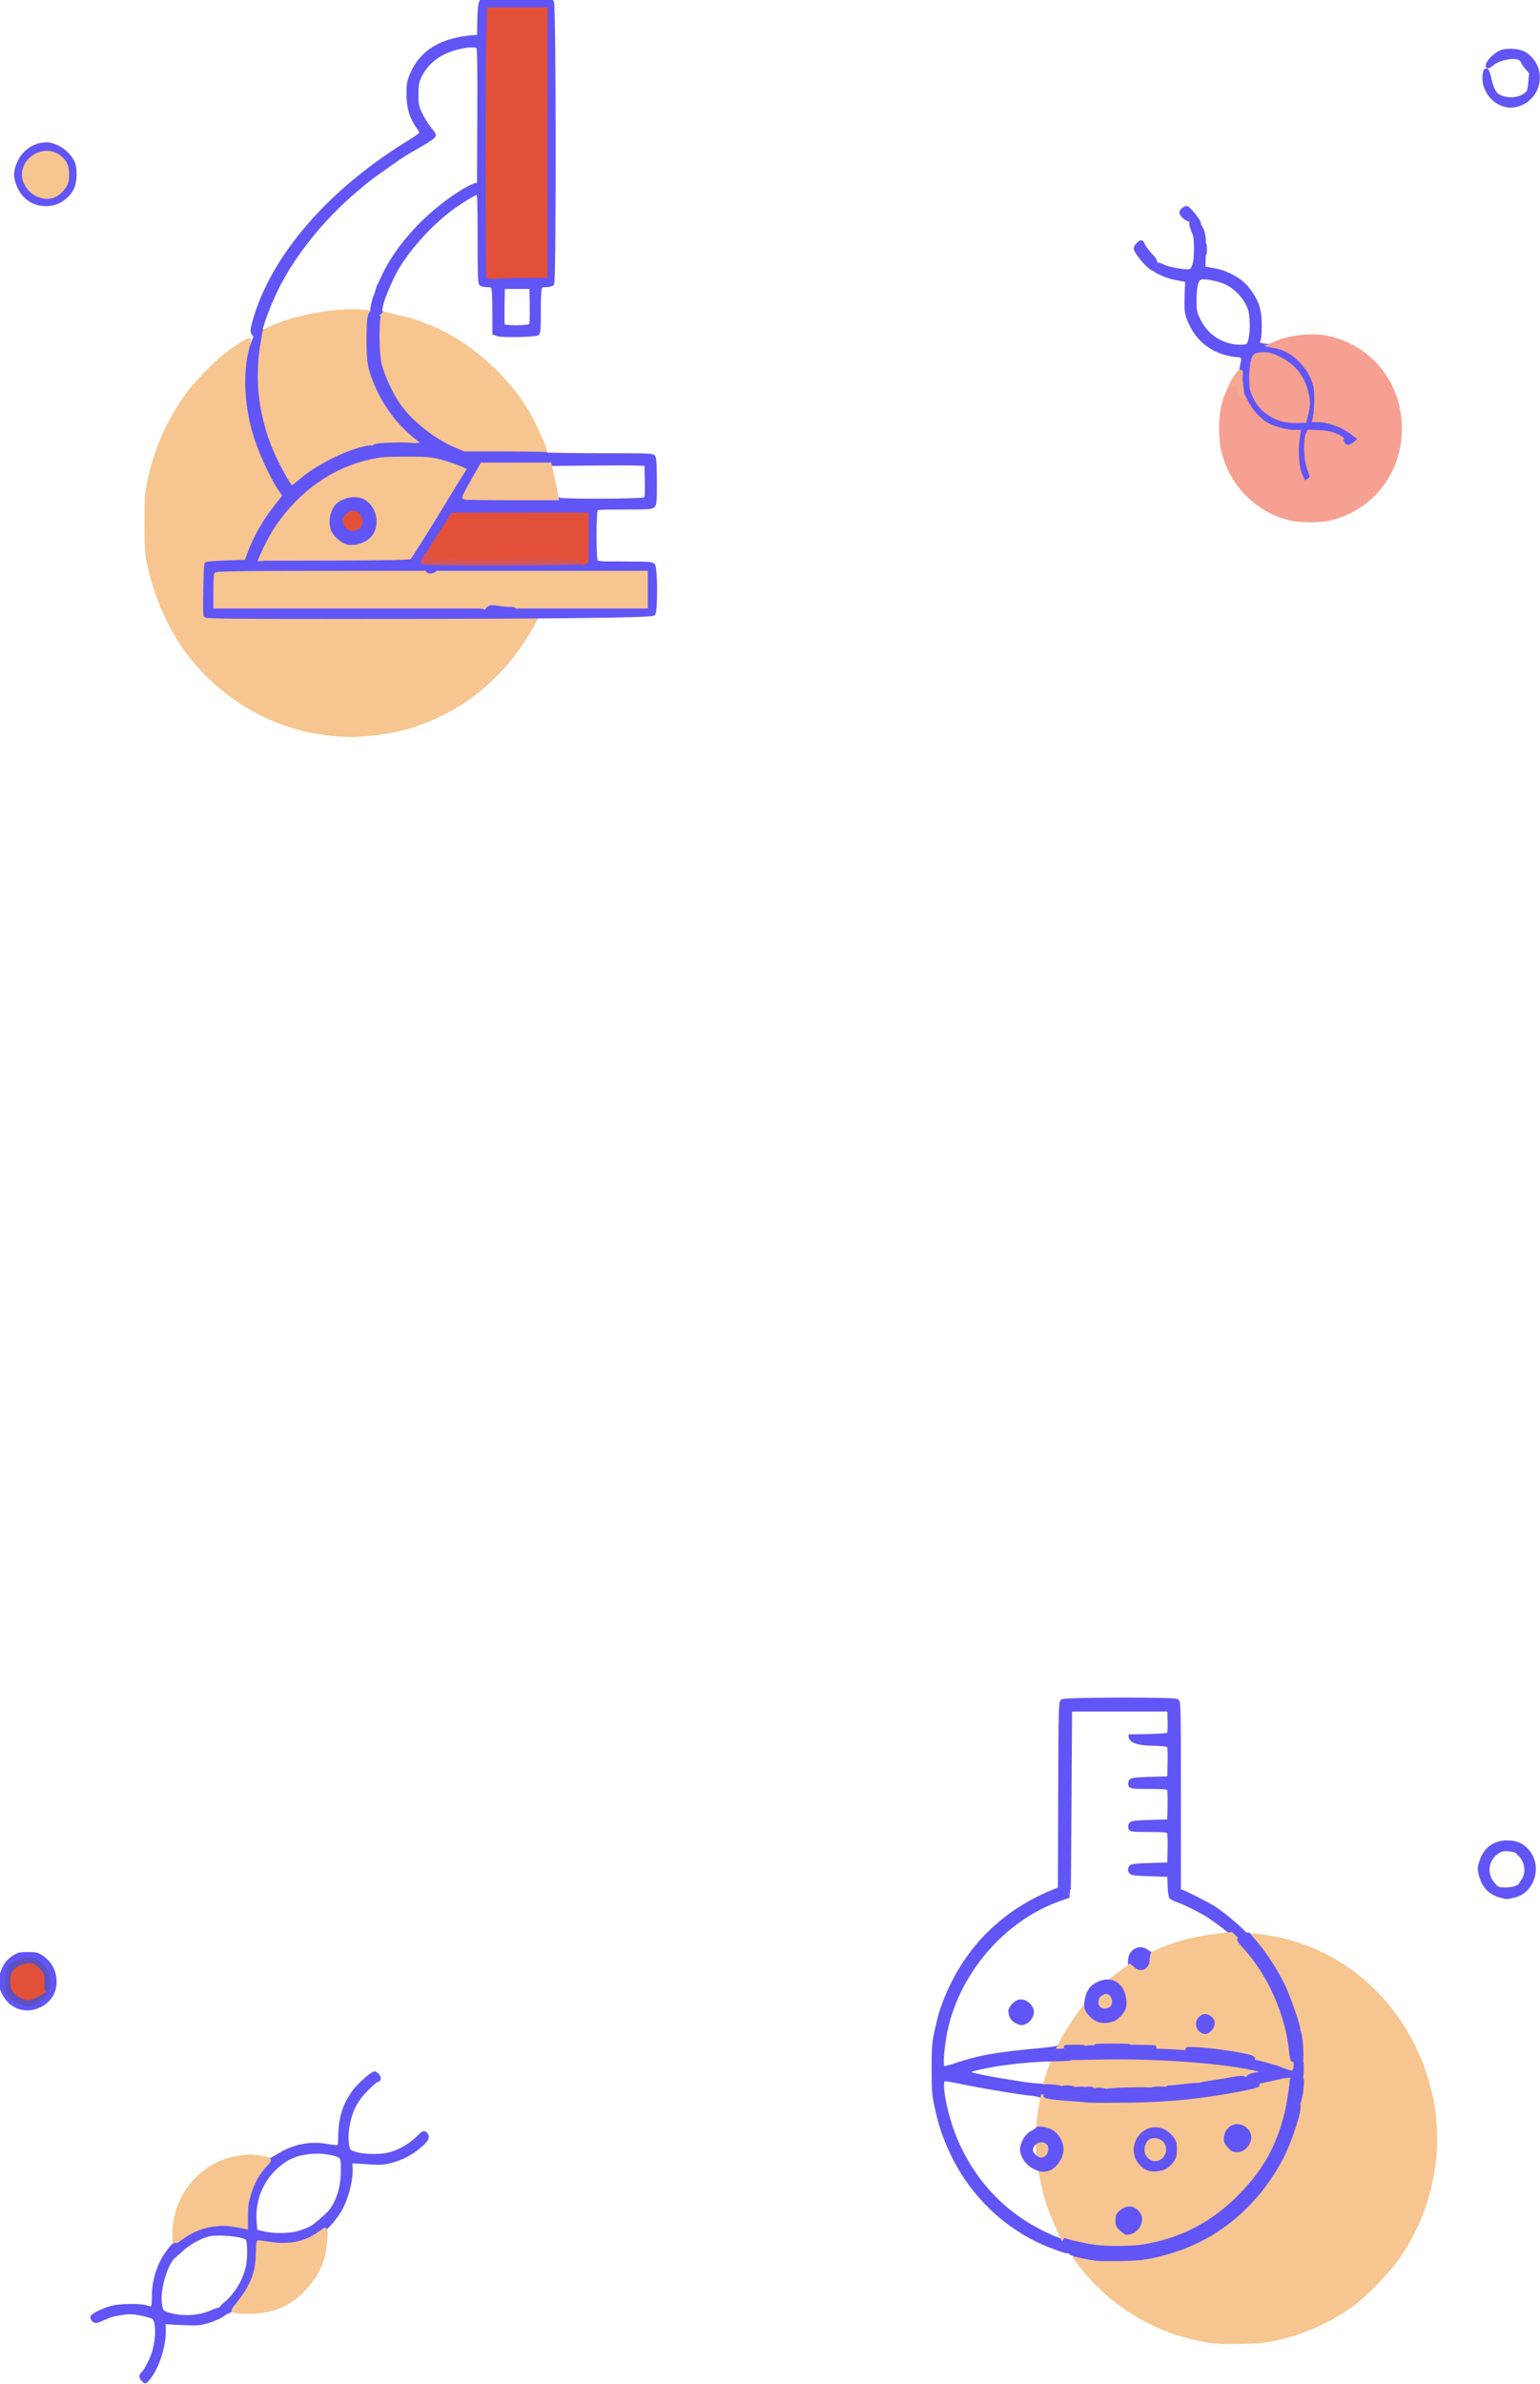 <svg width="391" height="605" viewBox="0 0 391 605" fill="none" xmlns="http://www.w3.org/2000/svg">
<g clip-path="url(#clip0_179_7437)">
<path d="M57.707 586.376C58.177 585.846 58.157 585.831 57.151 585.997C55.761 586.228 55.819 585.814 57.351 584.531C60.076 582.25 62.203 578.645 62.956 575.034C63.414 572.838 63.332 568.543 62.823 568.023C61.791 566.969 54.808 566.37 52.49 567.138C50.115 567.924 47.528 569.431 46.056 570.888C45.22 571.714 44.537 572.225 44.537 572.022C44.537 571.82 44.675 571.567 44.844 571.46C45.18 571.248 45.791 569.787 44.595 569.036C45.084 568.434 47.914 566.546 49.309 565.892C52.883 564.214 56.499 563.955 61.672 565.005L62.467 565.167V562.192C62.467 557.246 64.226 552.705 67.481 549.241C68.13 548.551 68.777 547.986 68.918 547.986C69.06 547.986 69.915 547.52 70.819 546.95C74.344 544.728 78.454 543.837 82.422 544.437C86.701 545.083 86.29 545.345 86.364 541.93C86.466 537.289 87.576 533.889 90.067 530.582C91.222 529.048 94.543 526.125 95.131 526.125C95.25 526.125 95.575 526.383 95.854 526.697C96.373 527.284 96.257 527.898 95.627 527.898C95.433 527.898 94.285 528.889 93.076 530.101C90.212 532.97 88.893 535.611 88.186 539.892C87.816 542.138 88.009 544.961 88.585 545.708C89.648 547.087 96.024 547.562 99.457 546.517C101.837 545.793 104.412 544.238 106.209 542.44C107.47 541.18 107.622 541.105 108.047 541.538C108.762 542.269 108.315 543.106 106.333 544.744C104.187 546.519 101.786 547.734 99.051 548.43C97.433 548.841 96.419 548.904 93.99 548.74C92.32 548.627 90.498 548.511 89.942 548.482L88.929 548.429L89.03 549.997C89.238 553.253 87.825 558.462 85.961 561.311C81.608 567.965 76.104 570.547 68.711 569.403C67.134 569.16 65.767 568.96 65.674 568.96C65.58 568.96 65.479 570.323 65.448 571.988C65.409 574.028 65.207 575.616 64.825 576.856C63.677 580.59 60.52 585.26 58.429 586.316C57.319 586.877 57.259 586.882 57.707 586.376ZM75.957 566.564C77.048 566.221 78.33 565.736 78.808 565.485C80.17 564.77 83.509 561.857 84.29 560.702C86.127 557.984 87.05 554.633 87.05 550.676C87.05 548.233 86.966 547.705 86.513 547.286C85.628 546.468 82.018 545.836 79.386 546.038C75.209 546.359 72.669 547.452 69.802 550.163C66.11 553.655 64.253 558.592 64.665 563.821L64.854 566.214L66.625 566.657C69.402 567.351 73.586 567.31 75.957 566.564Z" fill="#6155F5" stroke="#6155F5"/>
<path d="M59.792 586.481C59.514 586.407 59.286 586.29 59.286 586.221C59.286 586.153 59.946 585.265 60.752 584.249C64.048 580.094 65.36 576.667 65.448 571.988C65.479 570.323 65.58 568.96 65.673 568.96C65.767 568.96 67.134 569.16 68.71 569.403C73.324 570.117 77.39 569.307 80.736 567.006C81.554 566.444 82.353 565.902 82.511 565.802C82.935 565.534 82.557 570.199 81.968 572.505C80.687 577.525 76.801 582.285 71.926 584.808C69.602 586.011 66.427 586.679 63.19 586.646C61.6 586.63 60.07 586.556 59.792 586.481Z" fill="#F7C58F" stroke="#F7C58F"/>
<path d="M44.247 567.059C44.247 559.497 48.406 552.667 55.093 549.249C58.115 547.704 62.534 546.915 65.469 547.397C68.855 547.951 68.768 547.869 67.452 549.271C65.552 551.294 64.238 553.591 63.328 556.482C62.607 558.773 62.467 559.703 62.467 562.192V565.167L61.672 565.005C58.547 564.37 56.955 564.219 55.274 564.395C51.569 564.782 49.037 565.719 46.187 567.76C45.265 568.42 44.452 568.96 44.38 568.96C44.306 568.96 44.247 568.104 44.247 567.059Z" fill="#F7C58F" stroke="#F7C58F"/>
<path d="M36.364 603.897C35.744 603.197 35.73 602.82 36.305 602.332C37.017 601.729 38.653 598.495 39.147 596.717C40.208 592.891 40.104 588.795 38.926 588.006C38.568 587.767 37.122 587.352 35.712 587.085C33.532 586.672 32.805 586.653 30.86 586.957C28.552 587.318 28.148 587.441 25.677 588.536C24.556 589.031 24.234 589.071 23.869 588.761C23.625 588.554 23.425 588.229 23.425 588.039C23.425 587.582 26.026 586.279 28.196 585.65C30.276 585.046 35.53 584.952 37.124 585.49C38.879 586.082 39.041 585.867 39.046 582.927C39.054 577.999 40.757 573.389 43.784 570.099C44.079 569.424 45.587 569.424 45.362 570.585C45.063 571.072 44.74 571.704 44.644 571.988C44.547 572.272 44.356 572.505 44.218 572.505C44.079 572.505 43.641 573.008 43.242 573.622C41.365 576.519 40.144 581.855 40.654 584.928C40.894 586.369 41.026 586.583 41.934 587.012C43.634 587.815 47.171 588.205 49.539 587.851C51.679 587.531 52.609 587.259 54.369 586.44C54.926 586.18 55.991 585.963 56.735 585.957C58.034 585.947 58.068 585.968 57.602 586.494C56.8 587.399 54.928 588.368 52.673 589.045C50.821 589.601 50.063 589.664 46.888 589.533C44.879 589.451 42.845 589.341 42.367 589.289L41.499 589.195L41.591 590.642C41.848 594.714 40.053 600.566 37.644 603.514C36.883 604.445 36.856 604.452 36.364 603.897Z" fill="#6155F5" stroke="#6155F5"/>
<path d="M10.164 51.67C7.448 51.134 5.496 49.326 4.494 46.416C3.853 44.554 3.94 43.362 4.871 41.265C6.125 38.44 8.81 36.631 11.748 36.631C14.209 36.631 17.11 38.563 18.401 41.062C19.179 42.568 19.121 46.111 18.292 47.736C16.766 50.731 13.476 52.322 10.164 51.67ZM14.479 49.255C15.012 48.888 15.808 48.057 16.247 47.409C17.33 45.809 17.407 42.853 16.405 41.334C15.031 39.251 12.737 38.336 10.453 38.96C7.854 39.67 6.073 41.873 6.073 44.378C6.073 48.355 11.344 51.413 14.479 49.255Z" fill="#6155F5" stroke="#6155F5"/>
<path d="M5.928 509.575C3.514 509.207 1.497 507.424 0.572 504.84C-0.057 503.081 -0.139 502.161 0.265 501.381C0.411 501.098 0.689 500.431 0.883 499.896C1.375 498.542 2.184 497.565 3.578 496.64C4.619 495.949 5.066 495.848 7.085 495.847C9.182 495.846 9.52 495.929 10.694 496.739C13.273 498.518 14.429 501.703 13.612 504.786C12.783 507.915 9.296 510.088 5.928 509.575ZM9.057 507.994C10.379 507.397 10.992 506.806 11.109 506.017C11.123 505.924 11.344 505.633 11.6 505.372C12.246 504.712 12.509 502.689 12.134 501.266C11.723 499.705 9.657 497.575 8.302 497.315C6.996 497.065 3.827 497.893 2.98 498.707C2.005 499.641 1.647 501.121 1.8 503.569C1.964 506.165 2.299 506.648 4.772 507.851C6.875 508.875 7.091 508.882 9.057 507.994Z" fill="#6155F5" stroke="#6155F5"/>
<path d="M381.153 481.113C378.335 480.343 376.688 478.625 375.952 475.687C375.609 474.32 375.623 473.949 376.07 472.501C377.079 469.232 379.414 467.491 382.758 467.516C385.268 467.535 386.953 468.412 388.296 470.401C390.946 474.324 388.788 480.139 384.341 481.059C383.788 481.174 383.141 481.313 382.902 481.37C382.664 481.427 381.876 481.311 381.153 481.113ZM384.904 479.019C385.354 478.782 385.789 478.658 385.873 478.743C386.243 479.121 387.557 476.746 387.838 475.193C388.108 473.704 388.074 473.362 387.544 472.245C386.717 470.498 385.912 469.854 384.053 469.447C382.057 469.012 380.925 469.234 379.643 470.314C377.124 472.435 377.022 476.057 379.413 478.499C380.269 479.374 380.493 479.451 382.216 479.451C383.291 479.451 384.435 479.267 384.904 479.019Z" fill="#6155F5" stroke="#6155F5"/>
<path d="M4.986 507.466C3.337 506.649 2.389 505.43 2.154 503.823C1.762 501.155 2.559 499.435 4.702 498.317C6.506 497.377 8.335 497.432 9.662 498.465C11.304 499.743 11.854 500.867 11.856 502.941C11.857 505.219 10.993 506.633 9.071 507.502C7.411 508.251 6.557 508.244 4.986 507.466Z" fill="#E35039" stroke="#E35039"/>
<path d="M9.243 49.26C7.465 48.344 6.073 46.2 6.073 44.378C6.073 40.04 11.251 37.242 14.782 39.673C16.454 40.824 17.064 42.062 17.053 44.281C17.045 45.919 16.916 46.421 16.247 47.409C14.518 49.963 11.934 50.646 9.243 49.26Z" fill="#F7C58F" stroke="#F7C58F"/>
<path d="M4.772 507.851C2.299 506.648 1.964 506.165 1.801 503.569C1.562 499.772 2.402 498.405 5.465 497.603C7.945 496.954 9.006 497.201 10.563 498.792C11.983 500.243 12.567 501.893 12.266 503.605C11.915 505.601 11.701 505.459 11.795 503.293C11.902 500.838 11.478 499.878 9.663 498.465C8.794 497.788 8.304 497.627 7.228 497.661C5.654 497.711 3.777 498.605 2.927 499.708C1.724 501.271 1.788 504.467 3.052 506.003C3.856 506.977 6.011 508.105 7.073 508.105C7.953 508.105 9.741 507.303 10.956 506.592C10.553 507.299 7.93 508.696 7.005 508.696C6.731 508.696 5.726 508.316 4.772 507.851Z" fill="#5C52C3" stroke="#5C52C3"/>
<path d="M385.794 478.709C385.794 478.627 386.185 478.008 386.662 477.335C388.053 475.374 387.731 472.326 385.958 470.662C385.396 470.134 385.104 469.702 385.31 469.702C385.803 469.702 386.968 471.054 387.628 472.391C388.081 473.31 388.11 473.689 387.843 475.167C387.665 476.15 387.219 477.3 386.794 477.869C386.098 478.802 385.794 479.056 385.794 478.709Z" fill="#6155F5" stroke="#6155F5"/>
<path d="M303.529 55.965C303.122 55.517 302.77 55.336 302.66 55.519C302.376 55.988 301.437 55.726 300.63 54.951C299.716 54.075 299.713 53.663 300.613 53.06C301.306 52.597 301.354 52.616 302.395 53.765C303.476 54.958 304.65 56.719 304.366 56.719C304.281 56.719 303.905 56.38 303.529 55.965Z" fill="#6155F5" stroke="#6155F5"/>
<path d="M381.617 26.46C378.847 25.585 376.735 22.506 376.888 19.568C377.01 17.222 377.552 17.283 378.093 19.703C378.799 22.86 379.488 24.062 380.94 24.668C382.816 25.451 385.212 25.341 386.783 24.401C388.236 23.531 388.295 23.402 388.561 20.496L388.754 18.393L387.708 17.21C387.133 16.56 386.662 15.899 386.662 15.741C386.662 15.582 386.424 15.232 386.133 14.964C384.959 13.879 380.467 14.683 378.691 16.296C377.65 17.242 377.36 16.899 378.159 15.665C378.578 15.02 379.523 14.128 380.26 13.683C381.381 13.008 381.933 12.876 383.625 12.881C386.074 12.887 387.605 13.594 388.96 15.342C392.043 19.317 390.16 25.116 385.327 26.534C383.898 26.953 383.128 26.937 381.617 26.46Z" fill="#6155F5" stroke="#6155F5"/>
<path d="M85.604 186.364C71.293 185.322 58.032 178.308 48.817 166.907C43.646 160.51 39.675 151.861 37.83 142.978C37.266 140.264 37.185 138.991 37.185 132.787C37.183 126.214 37.24 125.426 37.959 121.987C39.651 113.888 42.888 106.622 47.765 99.974C49.872 97.102 54.575 92.266 57.407 90.06C59.989 88.049 63.439 85.855 63.256 86.341C63.168 86.574 62.937 88.346 62.742 90.278C61.872 98.898 63.442 108.357 67.118 116.638C68.105 118.86 70.662 123.536 71.608 124.847L72.274 125.77L70.214 128.392C67.055 132.413 64.784 136.408 63.182 140.763L62.53 142.535L57.583 142.707C54.862 142.802 52.538 142.978 52.419 143.101C52.299 143.222 52.202 146.269 52.202 149.871V156.42L94.228 156.495L136.256 156.569L135.324 158.267C128.322 171.032 118.116 179.677 104.836 184.089C102.024 185.023 96.944 186.028 93.991 186.235C92.48 186.341 90.788 186.473 90.231 186.527C89.675 186.582 87.593 186.509 85.604 186.364Z" fill="#F7C58F" stroke="#F7C58F"/>
<path d="M72.608 121.783C70.878 119.012 68.165 113.162 67.3 110.336C65.602 104.786 64.643 97.908 64.933 93.35C65.21 89.008 66.103 83.783 66.524 84.048C66.663 84.136 67.402 83.925 68.165 83.58C70.151 82.68 70.525 82.528 72.301 81.891C77.754 79.934 86.646 78.614 91.566 79.033L93.963 79.237L93.76 80.164C93.649 80.673 93.559 83.417 93.561 86.26C93.566 91.914 93.799 93.273 95.464 97.359C97.52 102.404 101.172 107.318 105.368 110.687C106.508 111.6 107.53 112.427 107.641 112.523C107.752 112.62 105.54 112.705 102.725 112.714C95.289 112.735 90.338 113.827 84.737 116.68C80.68 118.746 78.771 119.981 75.963 122.352C75.035 123.136 74.18 123.777 74.064 123.777C73.948 123.777 73.293 122.879 72.608 121.783Z" fill="#F7C58F" stroke="#F7C58F"/>
<path d="M116.595 114.479C113.895 113.511 112.623 112.845 109.753 110.902C104.216 107.154 101.012 103.45 98.282 97.638C96.615 94.089 96.001 91.464 95.812 87.076C95.671 83.79 95.976 80.253 96.474 79.427C96.535 79.324 97.141 79.416 97.819 79.631C98.497 79.846 100.289 80.305 101.8 80.65C104.389 81.242 105.501 81.566 106.861 82.126C107.179 82.257 107.959 82.562 108.596 82.803C118.307 86.489 128.606 95.43 134.03 104.883C136.051 108.407 138.734 114.507 138.408 114.841C138.339 114.911 133.88 115.03 128.5 115.105L118.718 115.241L116.595 114.479Z" fill="#F7C58F" stroke="#F7C58F"/>
<path d="M307.277 594.037C300.543 592.815 296.79 591.633 291.949 589.21C284.948 585.707 278.722 580.521 274.013 574.27C273.267 573.279 272.711 572.412 272.779 572.343C272.846 572.274 273.934 572.437 275.195 572.705C278.633 573.434 288.49 573.432 291.804 572.701C299.339 571.038 304.394 568.949 309.88 565.227C320.404 558.087 328.101 545.823 330.094 533.02C330.689 529.202 330.702 521.373 330.122 517.443C328.967 509.611 324.386 499.656 319.07 493.421C318.071 492.25 317.254 491.242 317.254 491.181C317.254 490.945 320.723 491.333 323.617 491.893C343.693 495.779 359.286 511.875 363.501 533.068C364.377 537.472 364.636 543.949 364.104 548.186C362.94 557.454 360.266 564.768 355.322 572.209C352.718 576.129 346.824 582.236 342.993 584.985C336.559 589.602 328.877 592.751 321.181 593.927C318.032 594.408 309.684 594.473 307.277 594.037Z" fill="#F7C58F" stroke="#F7C58F"/>
<path d="M64.918 142.725C64.543 142.341 67.714 135.85 69.629 133.082C75.876 124.056 84.234 118.214 93.99 116.057C96.577 115.484 97.906 115.383 102.956 115.371C109.344 115.357 110.548 115.523 114.937 117.025C117.797 118.003 119.235 118.684 119.097 118.994C119.047 119.107 118.534 119.93 117.958 120.823C117.381 121.716 115.548 124.708 113.885 127.47C110.475 133.133 105.061 141.758 104.572 142.307C104.323 142.587 99.698 142.69 84.635 142.751C73.848 142.795 64.975 142.783 64.918 142.725ZM92.111 137.148C95.473 135.428 96.184 131.162 93.595 128.254C91.648 126.067 87.546 126.146 85.542 128.409C84.241 129.879 83.793 132.653 84.556 134.518C85.022 135.658 86.826 137.27 88.062 137.65C89.117 137.974 90.937 137.748 92.111 137.148Z" fill="#F7C58F" stroke="#F7C58F"/>
<path d="M52.175 156.163C51.943 155.545 52.17 143.354 52.418 143.101C52.538 142.979 54.861 142.802 57.582 142.707L62.529 142.535L63.181 140.763C64.783 136.409 67.054 132.413 70.213 128.392L72.274 125.77L71.607 124.847C69.56 122.01 66.857 116.43 65.219 111.66C62.219 102.921 61.615 91.277 65.357 84.555C66.124 83.6 66.223 84.045 65.77 86.407C63.866 96.324 65.243 106.797 69.692 116.244C71.375 119.817 73.673 123.777 74.063 123.777C74.179 123.777 75.034 123.136 75.962 122.352C78.77 119.981 80.679 118.747 84.736 116.68C89.073 114.471 94.377 112.939 94.869 113.753C95.009 113.983 94.99 114.308 94.827 114.509C94.321 115.133 95.035 115.242 97.084 114.854C98.171 114.648 101.284 114.479 104.04 114.476C107.835 114.473 109.029 114.383 109.029 114.102C109.029 113.871 108.613 113.733 107.915 113.733C107.302 113.733 106.359 113.567 105.818 113.364L104.835 112.994L106.378 112.847L107.921 112.699L105.838 111.085C101.488 107.713 97.814 102.885 95.581 97.605C93.823 93.452 93.565 92.001 93.561 86.26C93.555 79.521 93.909 77.841 96.13 80.5C95.654 83.199 95.814 90.016 96.41 92.463C97.063 95.146 99.005 99.477 100.756 102.159C103.817 106.845 109.954 111.806 115.535 114.108L117.849 115.062H128.308C134.06 115.062 138.865 115.162 138.984 115.284C139.104 115.406 145.162 115.505 152.447 115.505C165.245 115.505 165.702 115.524 165.991 116.077C166.167 116.413 166.29 118.956 166.29 122.259C166.29 126.967 166.217 127.945 165.836 128.334C165.448 128.731 164.368 128.799 158.472 128.799C151.936 128.799 151.545 128.83 151.262 129.37C150.863 130.132 150.863 141.645 151.262 142.407C151.545 142.947 151.936 142.979 158.472 142.979C164.368 142.979 165.448 143.046 165.836 143.443C166.474 144.094 166.517 155.113 165.884 155.759C165.368 156.286 137.927 156.567 87.137 156.567C57.925 156.567 52.302 156.502 52.175 156.163ZM130.663 155.016C130.746 154.579 130.526 154.497 129.221 154.478C128.374 154.465 127.097 154.349 126.381 154.219C125.661 154.088 133.77 153.966 144.528 153.945L163.977 153.909V149.625V145.342H109.494C60.078 145.342 54.994 145.385 54.834 145.809C54.737 146.066 54.658 147.993 54.658 150.093V153.909H89.558C89.558 153.909 124.457 153.909 123.344 155.435C123.427 155.52 125.085 155.577 127.03 155.561C130.153 155.536 130.576 155.473 130.663 155.016ZM110.017 144.867C110.767 144.573 110.537 144.16 109.624 144.16C108.775 144.16 108.301 144.5 108.651 144.857C108.884 145.095 109.426 145.099 110.017 144.867ZM104.571 142.307C105.061 141.758 110.475 133.133 113.884 127.469C115.548 124.707 117.381 121.716 117.957 120.823C118.534 119.929 119.047 119.106 119.097 118.994C119.235 118.684 117.797 118.003 114.936 117.024C110.548 115.523 109.343 115.357 102.955 115.371C97.906 115.382 96.577 115.484 93.99 116.057C84.234 118.214 75.875 124.056 69.629 133.082C67.714 135.85 64.542 142.341 64.918 142.725C64.975 142.783 73.847 142.795 84.635 142.75C99.698 142.69 104.323 142.587 104.571 142.307ZM148.938 136.775V130.571L131.948 130.575L114.957 130.578L112.445 134.489C111.063 136.64 109.327 139.29 108.587 140.38C107.847 141.468 107.326 142.498 107.429 142.669C107.557 142.88 114.177 142.979 128.278 142.979H148.938V136.775ZM163.786 126.655C164.223 126.327 164.273 125.77 164.202 122.002L164.121 117.721L160.94 117.623C159.19 117.57 149.796 117.619 140.065 117.733L122.369 117.939L120.998 120.341C118.285 125.092 117.762 126.101 117.925 126.267C118.016 126.359 123.397 126.436 129.883 126.436C137.431 126.436 141.739 126.542 141.853 126.731C142.137 127.199 163.153 127.127 163.786 126.655ZM118.861 117.134C118.861 116.743 117.805 115.801 117.368 115.801C116.451 115.801 116.512 116.374 117.474 116.804C118.522 117.272 118.861 117.352 118.861 117.134ZM108.612 111.637C108.893 111.172 108.056 110.423 107.141 110.32L106.359 110.233L107.169 111.096C108.05 112.034 108.312 112.133 108.612 111.637Z" fill="#6155F5" stroke="#6155F5"/>
<path d="M54.658 150.093C54.658 147.993 54.737 146.066 54.834 145.809C54.993 145.385 60.078 145.342 109.493 145.342H163.976V149.625V153.909H109.318H54.658V150.093Z" fill="#F7C58F" stroke="#F7C58F"/>
<path d="M64.287 84.515C64.011 84.064 64.062 83.52 64.54 81.782C69.092 65.254 83.721 48.326 104.184 35.906C105.735 34.965 107.004 34.003 107.004 33.768C107.004 33.534 106.695 32.919 106.316 32.402C104.492 29.913 103.719 27.406 103.704 23.928C103.693 21.632 103.817 20.8 104.386 19.349C106.791 13.223 112.059 9.982 120.597 9.377L121.609 9.305L121.682 5.317C121.724 3.006 121.896 1.05 122.092 0.665L122.43 0H131.097C139.013 0 139.798 0.045 140.149 0.517C140.686 1.24 140.741 71.473 140.205 72.021C140.014 72.216 139.295 72.376 138.607 72.376C137.522 72.376 137.318 72.478 137.066 73.154C136.907 73.581 136.791 76.257 136.807 79.098C136.826 82.565 136.73 84.374 136.511 84.598C136.076 85.043 127.372 85.224 126.305 84.809L125.513 84.501V79.01C125.513 75.789 125.389 73.282 125.214 72.947C124.99 72.519 124.605 72.376 123.681 72.376C123.003 72.376 122.291 72.216 122.101 72.021C121.843 71.757 121.754 68.756 121.754 60.343C121.754 50.91 121.686 48.993 121.349 48.861C120.903 48.686 116.756 51.211 113.954 53.362C107.982 57.947 101.933 65.125 99.424 70.603C97.43 74.956 96.593 77.357 96.593 78.723C96.929 79.743 95.195 79.461 94.898 79.287C94.473 78.831 94.424 78.534 94.64 77.693C94.786 77.124 94.975 76.292 95.06 75.843C95.512 74.913 95.888 73.59 96.003 73.036C96.156 72.754 96.704 71.593 97.221 70.455C100.877 62.417 108.612 54.049 117.409 48.617C118.677 47.835 120.14 47.105 120.661 46.996L121.609 46.798L121.684 29.562C121.738 17.077 121.668 12.215 121.432 11.923C120.639 10.947 115.471 11.844 112.247 13.517C109.73 14.822 107.558 17.072 106.473 19.497C105.861 20.867 105.746 21.563 105.743 23.928C105.74 26.466 105.828 26.93 106.664 28.776C107.173 29.899 108.173 31.543 108.887 32.429C109.601 33.315 110.185 34.149 110.185 34.281C110.185 34.61 108.811 35.584 106.484 36.907C102.963 38.908 102.375 39.278 99.399 41.359C94.486 44.795 93.758 45.344 90.562 48.026C81.866 55.323 74.241 64.838 69.983 73.705C68.196 77.426 66.227 82.657 66.227 83.686C66.227 84.018 66.141 84.203 66.036 84.096C65.931 83.988 65.663 84.165 65.442 84.489C64.938 85.223 64.723 85.228 64.287 84.515ZM134.74 82.601C134.967 82.322 135.047 80.711 134.992 77.506L134.912 72.819H131.297H127.682L127.602 77.533C127.559 80.126 127.587 82.419 127.666 82.629C127.877 83.193 134.28 83.168 134.74 82.601ZM133.945 70.012H138.527V36.188V2.363H131.343H124.159L123.969 8.788C123.707 17.68 123.728 69.86 123.995 70.145C124.115 70.272 125.37 70.295 126.787 70.194C128.203 70.094 131.424 70.012 133.945 70.012Z" fill="#6155F5" stroke="#6155F5"/>
<path d="M88.138 134.836C87.214 134.324 86.471 133.004 86.471 131.876C86.471 130.794 88.243 129.094 89.37 129.094C91.252 129.094 92.544 130.419 92.544 132.348C92.544 133.65 92.071 134.397 90.94 134.88C89.718 135.401 89.142 135.392 88.138 134.836Z" fill="#E35039" stroke="#E35039"/>
<path d="M107.17 111.096L106.359 110.233L107.141 110.32C108.056 110.423 108.893 111.172 108.612 111.637C108.312 112.133 108.05 112.034 107.17 111.096Z" fill="#6155F5" stroke="#6155F5"/>
<path d="M123.995 70.145C123.728 69.86 123.707 17.68 123.969 8.788L124.159 2.363H131.343H138.527V36.188V70.012H133.945C131.424 70.012 128.203 70.094 126.787 70.194C125.37 70.295 124.114 70.272 123.995 70.145Z" fill="#E35039" stroke="#E35039"/>
<path d="M88.061 137.65C86.826 137.27 85.022 135.658 84.555 134.517C83.792 132.653 84.24 129.879 85.542 128.409C86.969 126.797 90.296 126.137 92.117 127.104C95.413 128.854 96.176 133.836 93.515 136.222C92.107 137.484 89.631 138.132 88.061 137.65ZM90.94 134.88C92.071 134.397 92.544 133.65 92.544 132.348C92.544 130.419 91.252 129.094 89.37 129.094C88.242 129.094 86.471 130.794 86.471 131.876C86.471 133.004 87.214 134.324 88.138 134.836C89.142 135.392 89.718 135.401 90.94 134.88Z" fill="#6155F5" stroke="#6155F5"/>
<path d="M146.047 142.622C144.489 142.466 136.153 142.415 126.791 142.504C117.712 142.592 109.8 142.582 109.208 142.484C108.191 142.315 108.143 142.259 108.322 141.428C108.426 140.945 109.961 138.307 111.734 135.568L114.958 130.586L131.948 130.578L148.939 130.571V136.775C148.939 140.187 148.907 142.96 148.866 142.938C148.827 142.915 147.558 142.774 146.047 142.622Z" fill="#E35039" stroke="#E35039"/>
<path d="M117.475 116.804C116.951 116.571 116.6 116.249 116.697 116.09C116.987 115.609 117.835 115.764 118.364 116.395C119.207 117.401 119.012 117.49 117.475 116.804Z" fill="#6155F5" stroke="#6155F5"/>
<path d="M107.43 142.67C107.256 142.383 107.999 140.911 108.318 140.911C108.397 140.911 108.384 141.224 108.29 141.607C108.138 142.226 108.239 142.323 109.201 142.483C109.796 142.581 117.711 142.592 126.791 142.504C136.152 142.415 144.488 142.466 146.047 142.622C148.011 142.819 142.924 142.909 128.205 142.938C114.172 142.966 107.558 142.88 107.43 142.67Z" fill="#D35558" stroke="#D35558"/>
<path d="M108.651 144.857C108.301 144.5 108.776 144.16 109.625 144.16C110.537 144.16 110.767 144.573 110.017 144.867C109.426 145.099 108.884 145.095 108.651 144.857Z" fill="#6155F5" stroke="#6155F5"/>
<path d="M123.342 155.383C123.273 155.269 123.512 154.894 123.872 154.548C124.469 153.974 124.675 153.945 126.249 154.208C127.196 154.366 128.599 154.497 129.366 154.498C130.539 154.5 130.745 154.582 130.663 155.017C130.576 155.474 130.152 155.536 127.016 155.561C125.064 155.577 123.41 155.496 123.342 155.383Z" fill="#6155F5" stroke="#6155F5"/>
<path d="M94.738 114.956C94.639 114.793 94.679 114.584 94.826 114.491C94.972 114.399 95.029 114.076 94.952 113.775C94.836 113.322 95.03 113.192 96.064 113.03C97.867 112.748 106.737 112.531 105.818 113.374C106.359 113.572 107.302 113.733 107.914 113.733C108.613 113.733 109.029 113.871 109.029 114.102C109.029 114.386 107.965 114.454 104.474 114.398C101.968 114.357 99.333 114.451 98.617 114.606C96.127 115.144 94.918 115.254 94.738 114.956Z" fill="#6155F5" stroke="#6155F5"/>
<path d="M117.925 126.267C117.762 126.1 118.283 125.096 121.019 120.306L122.41 117.869H131.002H139.593L140.205 120.749C140.542 122.333 140.937 124.261 141.083 125.032L141.35 126.436H129.72C123.323 126.436 118.016 126.359 117.925 126.267Z" fill="#F6C28F" stroke="#F6C28F"/>
<path d="M278.921 509.568C278.063 508.599 278.212 506.985 279.237 506.147C279.707 505.764 280.426 505.449 280.836 505.449C282.608 505.444 283.552 508.289 282.205 509.571C281.355 510.381 279.64 510.378 278.921 509.568Z" fill="#F7C58F" stroke="#F7C58F"/>
<path d="M258.078 512.955C257.128 512.477 256.521 511.471 256.521 510.378C256.521 509.556 257.754 508.171 258.704 507.928C260.171 507.551 262.015 509.048 262.015 510.617C262.015 511.46 261.21 512.708 260.433 513.07C259.461 513.522 259.175 513.508 258.078 512.955Z" fill="#6155F5" stroke="#6155F5"/>
<path d="M271.437 529.778C268.109 529.554 265.338 529.323 265.281 529.263C265.222 529.204 265.297 528.839 265.445 528.453C265.593 528.066 265.882 527.152 266.087 526.421C266.291 525.69 266.569 524.94 266.704 524.754C266.839 524.569 266.979 524.005 267.014 523.5C267.071 522.66 267.162 522.582 268.089 522.583C268.646 522.584 272.408 522.434 276.45 522.249C290.477 521.611 309.709 522.855 318.844 524.991C321.704 525.66 322.583 526.126 320.985 526.126C320.429 526.126 318.744 526.381 317.24 526.695C301.815 529.904 287.569 530.863 271.437 529.778Z" fill="#F7C58F" stroke="#F7C58F"/>
<path d="M269.68 570.977C264.685 569.246 261.572 567.728 257.822 565.195C250.856 560.489 245.246 553.879 241.606 546.088C239.78 542.179 238.814 539.288 237.801 534.706C237.121 531.63 237.046 530.686 237.037 525.092C237.028 520.245 237.137 518.371 237.534 516.525C238.453 512.238 238.89 510.644 239.798 508.253C244.728 495.285 253.98 485.66 266.636 480.334L269.101 479.297L269.173 455.667C269.24 433.869 269.284 432.009 269.735 431.668C270.37 431.188 297.893 431.129 298.763 431.605C299.309 431.903 299.323 432.484 299.323 455.843V479.777L300.229 480.1C301.322 480.489 306.187 482.965 307.999 484.055C310.241 485.403 316.675 490.707 317.832 492.821C317.832 492.976 318.677 494.208 319.71 495.559C321.947 498.487 324.372 502.486 324.627 503.67C324.728 504.138 324.975 504.66 325.177 504.831C325.38 505.003 325.905 506.109 326.346 507.289C327.704 510.928 329.52 515.335 329.725 515.491C330.176 515.833 330.635 521.461 330.336 522.98C329.928 525.049 329.889 527.012 330.255 527.012C330.422 527.012 330.556 527.64 330.557 528.415C330.558 530.398 329.925 534.786 328.42 535.311C328.124 535.06 328.095 534.639 328.296 533.511C328.44 532.701 328.52 531.086 328.472 529.922C328.369 527.333 328.43 527.356 324.049 528.321C319.882 529.24 319.266 529.337 319.441 529.048C319.523 528.914 318.472 528.822 317.108 528.842C314.527 528.881 313.344 528.461 314.846 528.039C315.295 527.913 315.923 527.796 316.241 527.78C316.559 527.764 316.82 527.551 316.82 527.307C316.82 526.806 319.031 526.159 320.813 526.138C322.07 525.893 322.07 525.475 322.655 525.356C322.722 525.163 321.905 524.817 320.662 524.511C319.502 524.226 317.97 523.723 317.254 523.394C314.798 521.934 319.168 522.667 318.121 522.317C318.121 521.738 319.205 521.968 319.361 522.581C319.445 522.906 319.744 523.171 320.027 523.171C320.31 523.171 321.119 523.458 321.827 523.807C322.534 524.157 323.453 524.481 323.87 524.526C324.287 524.572 325.376 524.698 326.291 524.806L327.954 525.002V523.956C327.954 523.381 328.074 522.835 328.221 522.742C328.543 522.539 328.35 520.051 327.761 516.82C327.524 515.52 327.224 513.633 327.094 512.627C326.964 511.62 326.528 510.091 326.126 509.23C325.725 508.367 325.108 506.932 324.756 506.038C322.857 501.218 315.915 491.596 314.637 492.01C314.138 492.172 312.164 490.754 312.463 490.449C312.61 490.299 309.36 487.789 306.958 486.196C305.197 485.028 300.789 482.816 299.094 482.249C298.277 481.977 297.479 481.594 297.321 481.399C297.163 481.204 296.995 479.855 296.949 478.401L296.865 475.758L292.124 475.61C288.02 475.483 287.34 475.394 287.064 474.946C286.832 474.569 286.832 474.288 287.064 473.912C287.34 473.464 288.02 473.375 292.124 473.247L296.865 473.099L296.945 469.152C297 466.493 296.918 465.071 296.693 464.795C296.434 464.476 295.331 464.385 291.759 464.385C287.766 464.385 287.134 464.321 286.976 463.902C286.877 463.636 286.927 463.204 287.089 462.941C287.333 462.544 288.18 462.44 292.124 462.317L296.865 462.169L296.945 458.222C297 455.563 296.918 454.141 296.693 453.865C296.434 453.546 295.331 453.455 291.759 453.455C287.766 453.455 287.134 453.391 286.976 452.971C286.877 452.706 286.927 452.274 287.089 452.011C287.333 451.614 288.18 451.51 292.124 451.387L296.865 451.239L296.945 447.22C297.006 444.13 296.935 443.124 296.635 442.871C296.394 442.666 294.495 442.509 291.638 442.458C291.638 442.458 287.032 442.377 287.032 440.604L291.638 440.523C294.507 440.472 296.393 440.316 296.637 440.109C296.93 439.861 297.008 439.024 296.946 436.794L296.865 433.81H284.284H271.704L271.555 457.443C271.473 470.441 271.375 481.091 271.338 481.11C271.301 481.128 270.392 481.445 269.318 481.814C255.608 486.523 244.198 499.084 240.47 513.571C239.299 518.124 238.742 524.344 239.465 524.801C239.628 524.904 240.962 524.587 242.43 524.097C248.82 521.964 252.853 521.248 264.474 520.187C266.542 519.998 268.391 519.717 268.583 519.562C268.774 519.407 269.069 519.367 269.237 519.473C269.711 519.772 292.15 519.871 292.928 519.576C293.307 519.433 295.519 519.407 297.844 519.52C300.168 519.632 301.902 519.781 301.697 519.852C301.105 520.054 301.869 520.808 302.667 520.808C303.036 520.808 303.409 520.927 303.497 521.072C303.734 521.464 302.218 521.77 301.799 521.414C301.6 521.246 301.36 521.189 301.263 521.288C301.167 521.387 294.542 521.485 286.541 521.507C272.944 521.544 270.173 521.695 271.723 522.315C272.031 522.439 270.395 522.55 268.089 522.564C262.829 522.594 255.31 523.341 250.448 524.316C246.322 525.144 245.389 525.524 246.005 526.126C246.269 526.384 250.654 527.326 254.063 527.858C255.176 528.032 257.389 528.391 258.979 528.658C260.57 528.924 262.608 529.162 263.508 529.185C264.408 529.208 265.123 529.356 265.098 529.512C265.034 529.913 269.289 530.335 269.653 529.964C270.105 529.502 272.23 529.621 272.971 530.151C273.529 530.551 273.826 530.576 274.731 530.299C276.058 529.893 277.251 529.87 277.478 530.244C277.727 530.656 280.264 530.986 280.485 530.634C280.712 530.273 292.382 529.952 292.382 530.307C292.382 530.609 295.3 530.642 296.72 529.689C297.595 529.667 299.677 529.474 301.347 529.262C303.017 529.049 304.427 528.987 304.48 529.125C304.533 529.262 305.419 529.375 306.449 529.375C307.643 529.375 308.257 529.484 308.141 529.675C307.864 530.133 305.937 530.935 304.962 530.999C304.485 531.031 302.598 531.216 300.769 531.412C298.939 531.608 296.662 531.83 295.708 531.906C294.754 531.982 292.62 532.183 290.965 532.352C287.676 532.688 281.963 532.531 273.439 531.871C267.929 531.445 266.372 531.446 265.395 531.88C265.103 532.008 264.587 531.971 264.238 531.797C263.891 531.624 262.891 531.415 262.016 531.332C261.141 531.251 259.547 531.043 258.473 530.87C257.399 530.698 255.708 530.43 254.713 530.274C251.821 529.822 247.672 529.076 244.953 528.517C241.025 527.711 239.996 527.555 239.603 527.71C238.495 528.143 239.763 535.524 241.932 541.27C246.19 552.549 254.171 561.416 264.697 566.564C266.394 567.395 267.913 568.074 268.072 568.074C268.624 568.074 270.842 569.384 271.768 571.14C270.957 571.362 270.744 571.345 269.68 570.977Z" fill="#6155F5" stroke="#6155F5"/>
<path d="M276.91 569.977C274.528 569.614 270.164 568.568 270.007 568.324C269.614 567.713 266.852 561.303 266.398 559.95C265.727 557.95 264.78 554.312 264.489 552.618C264.383 551.996 264.224 551.299 264.137 551.067C264.025 550.769 264.195 550.645 264.713 550.645C266.496 550.645 268.12 549.466 268.989 547.543C269.683 546.006 269.673 544.623 268.957 543.113C268.209 541.534 266.878 540.55 265.101 540.263C264.318 540.137 263.648 539.995 263.612 539.948C263.495 539.793 264.062 535.17 264.397 533.554L264.726 531.972L266.046 532.148C274.136 533.228 291.694 533.429 299.178 532.527C308.415 531.413 317.593 529.847 324.872 528.14C326.357 527.792 327.538 527.65 327.686 527.802C328.058 528.182 327.479 532.837 326.64 536.218C324.501 544.839 321.152 550.847 314.962 557.163C307.996 564.273 300.14 568.378 290.358 570.022C287.31 570.533 280.41 570.511 276.91 569.977ZM287.414 566.275C288.505 565.887 289.49 564.365 289.49 563.068C289.49 561.735 288.142 560.393 286.804 560.393C285.898 560.393 284.507 561.174 283.927 562.008C283.81 562.176 283.712 562.865 283.71 563.538C283.707 564.573 283.864 564.905 284.728 565.68C285.856 566.691 286.096 566.744 287.414 566.275ZM295.843 549.911C296.308 549.665 297.052 548.978 297.495 548.385C298.176 547.474 298.301 547.021 298.305 545.459C298.31 543.836 298.202 543.473 297.423 542.475C296.303 541.044 294.903 540.306 293.303 540.306C290.574 540.305 288.333 542.726 288.333 545.673C288.333 547.611 289.88 549.767 291.689 550.353C292.759 550.699 294.752 550.487 295.843 549.911ZM316.097 544.781C317.226 543.629 317.509 541.981 316.758 540.943C314.987 538.498 311.661 539.317 311.269 542.296C311.137 543.301 311.243 543.608 312.046 544.541C312.823 545.445 313.163 545.623 314.125 545.623C315.002 545.623 315.467 545.424 316.097 544.781Z" fill="#F7C58F" stroke="#F7C58F"/>
<path d="M278.5 573.201C276.108 572.903 272.619 572.153 272.11 571.828C271.441 571.401 271.396 571.028 272.015 571.028C272.642 571.028 270.992 569.358 270.059 568.335C270.814 568.741 275.498 569.803 278.014 570.136C281.234 570.564 287.474 570.506 290.357 570.022C300.14 568.378 307.995 564.273 314.962 557.163C321.151 550.847 324.5 544.839 326.64 536.218C327.207 533.932 327.936 529.252 327.951 527.807C327.953 527.675 328.083 527.65 328.242 527.75C328.587 527.968 328.605 531.956 328.269 533.729C328.096 534.642 328.134 535.068 328.407 535.3C329.389 535.329 329.908 533.154 329.677 534.877C329.7 536.704 327.286 543.777 325.406 547.395C319.279 559.181 309.41 567.596 297.442 571.237C292.352 572.786 289.874 573.174 284.573 573.252C281.79 573.294 279.057 573.271 278.5 573.201Z" fill="#6155F5" stroke="#6155F5"/>
<path d="M263.546 546.065L263.486 544.146H264.44C265.176 544.146 265.468 544.313 265.723 544.884C265.904 545.291 266.185 545.623 266.348 545.623C266.883 545.623 266.655 546.523 265.933 547.261C265.517 547.685 264.889 547.986 264.415 547.985C263.619 547.984 263.606 547.955 263.546 546.065Z" fill="#F6C28F" stroke="#F6C28F"/>
<path d="M304.962 516.394C303.273 515.687 302.616 513.444 303.66 511.946C304.815 510.289 306.723 510.133 308.139 511.58C309.255 512.719 309.152 514.372 307.883 515.668C306.896 516.676 306.108 516.872 304.962 516.394Z" fill="#6155F5" stroke="#6155F5"/>
<path d="M287.777 499.66C287.06 499.044 286.887 498.669 286.887 497.73C286.887 496.318 287.498 495.288 288.615 494.815C289.544 494.422 290.401 494.608 291.586 495.462C292.245 495.936 292.381 496.253 292.381 497.312C292.381 500.012 289.749 501.355 287.777 499.66Z" fill="#6155F5" stroke="#6155F5"/>
<path d="M262.53 549.882C261.001 549.097 259.769 547.455 259.516 545.862C259.271 544.324 260.526 541.967 261.999 541.2C262.623 540.875 263.213 540.478 263.31 540.316C263.61 539.822 266.142 540.328 267.283 541.111C268.522 541.961 269.538 543.877 269.528 545.347C269.516 547.374 268.025 549.647 266.262 550.329C265.071 550.791 264.066 550.67 262.53 549.882ZM265.933 547.261C266.806 546.368 266.917 544.481 266.137 543.788C264.427 542.27 261.726 543.51 261.726 545.812C261.726 546.058 262.107 546.648 262.571 547.122C263.65 548.225 264.938 548.277 265.933 547.261Z" fill="#6155F5" stroke="#6155F5"/>
<path d="M326.185 524.812C326.114 524.74 325.474 524.649 324.763 524.611C324.052 524.574 322.885 524.273 322.169 523.944C321.454 523.614 320.553 523.272 320.183 522.432C321.458 522.705 327.375 524.676 327.375 524.827C327.375 524.988 326.345 524.975 326.185 524.812Z" fill="#6155F5" stroke="#6155F5"/>
<path d="M330.022 525.482C330.081 522.8 330.504 522.171 330.532 524.722C330.546 526.041 330.436 527.012 330.272 527.012C330.116 527.012 330.004 526.324 330.022 525.482Z" fill="#6155F5" stroke="#6155F5"/>
<path d="M312.046 544.541C311.243 543.608 311.137 543.301 311.269 542.296C311.661 539.317 314.987 538.498 316.758 540.943C318.019 542.683 316.364 545.623 314.125 545.623C313.164 545.623 312.823 545.445 312.046 544.541Z" fill="#6155F5" stroke="#6155F5"/>
<path d="M284.728 565.68C283.864 564.905 283.707 564.573 283.71 563.538C283.715 562.151 283.813 561.959 284.974 561.048C286.18 560.101 287.592 560.181 288.644 561.257C289.666 562.3 289.755 563.578 288.904 564.984C288.372 565.864 287.112 566.597 286.131 566.597C285.922 566.597 285.29 566.184 284.728 565.68Z" fill="#6155F5" stroke="#6155F5"/>
<path d="M326.074 524.314C321.302 522.423 312.411 520.658 304.094 519.953C296.512 519.31 284.679 518.973 276.82 519.176L268.923 519.38L269.643 517.928C270.478 516.245 273.455 511.662 274.653 510.217L275.474 509.227L276.223 510.302C277.445 512.057 278.694 512.832 280.301 512.832C281.07 512.832 282.119 512.649 282.631 512.426C286.354 510.798 286.566 505.458 282.995 503.257L281.926 502.598L283.466 501.423C284.314 500.777 285.432 499.946 285.951 499.575L286.895 498.902L287.781 499.663C289.742 501.349 292.382 500.009 292.382 497.328C292.382 496.634 292.553 495.922 292.761 495.744C293.406 495.198 298.171 493.424 301.058 492.656C303.735 491.944 306.261 491.508 310.526 491.023L312.62 490.784L314.619 492.648C320.148 497.803 325.073 506.85 326.912 515.234C327.691 518.786 328.246 524.966 327.781 524.916C327.637 524.901 326.869 524.63 326.074 524.314ZM307.883 515.668C309.152 514.372 309.255 512.719 308.139 511.58C306.723 510.133 304.815 510.289 303.66 511.946C302.616 513.444 303.273 515.687 304.962 516.394C306.108 516.872 306.896 516.676 307.883 515.668Z" fill="#F7C58F" stroke="#F7C58F"/>
<path d="M279.167 519.11C281.045 519.059 284.038 519.059 285.819 519.111C287.599 519.163 286.063 519.205 282.404 519.205C278.746 519.205 277.289 519.162 279.167 519.11Z" fill="#6155F5" stroke="#6155F5"/>
<path d="M319.856 525.227C311.608 523.107 293.134 521.737 278.356 522.149C272.26 522.32 271.185 522.288 271.502 521.949C271.808 521.621 274.575 521.539 286.483 521.507C294.515 521.485 301.167 521.387 301.263 521.288C301.36 521.189 301.601 521.246 301.799 521.414C302.218 521.77 303.734 521.464 303.498 521.072C303.409 520.927 303.036 520.808 302.667 520.808C302.298 520.808 301.818 520.588 301.6 520.318C301.232 519.865 301.45 519.843 304.529 520.036C309.36 520.338 317.895 521.74 318.064 522.26C318.756 522.611 315.407 522.543 317.255 523.394C317.97 523.723 319.503 524.226 320.662 524.511C321.82 524.796 322.723 525.168 322.668 525.337C322.507 525.831 322.152 525.817 319.856 525.227Z" fill="#6155F5" stroke="#6155F5"/>
<path d="M275.753 519.595C276.942 519.328 293.397 519.279 293.138 519.544C293.023 519.66 288.87 519.763 283.907 519.773C278.945 519.783 275.275 519.703 275.753 519.595Z" fill="#6155F5" stroke="#6155F5"/>
<path d="M291.689 550.353C289.88 549.767 288.333 547.611 288.333 545.673C288.333 542.726 290.574 540.305 293.303 540.306C294.903 540.306 296.303 541.044 297.423 542.475C298.202 543.473 298.31 543.836 298.306 545.459C298.302 547.02 298.176 547.474 297.495 548.385C297.052 548.978 296.308 549.665 295.843 549.911C294.752 550.487 292.759 550.699 291.689 550.353ZM295.057 547.066C295.675 546.306 295.713 544.791 295.136 543.95C294.632 543.214 292.912 542.811 292.12 543.245C291.347 543.668 290.843 545.333 291.198 546.289C291.837 548.004 293.949 548.43 295.057 547.066Z" fill="#6155F5" stroke="#6155F5"/>
<path d="M277.955 512.118C276.277 510.854 275.595 509.647 275.783 508.276C276.175 505.433 277.035 504.146 279.142 503.247C282.791 501.69 285.75 504.327 285.494 508.907C285.431 510.061 283.968 511.864 282.636 512.433C281.11 513.084 279.052 512.946 277.955 512.118ZM282.206 509.571C283.553 508.289 282.608 505.445 280.836 505.449C280.426 505.449 279.707 505.764 279.238 506.147C278.213 506.985 278.063 508.599 278.922 509.568C279.64 510.378 281.355 510.381 282.206 509.571Z" fill="#6155F5" stroke="#6155F5"/>
<path d="M327.816 520.733C326.944 511.227 322.306 500.795 315.879 493.88C314.87 492.795 314.443 492.137 314.659 492C315.714 491.334 322.898 501.322 324.757 506.038C325.109 506.932 325.725 508.367 326.127 509.23C326.529 510.091 326.964 511.62 327.094 512.627C327.224 513.633 327.524 515.52 327.761 516.82C328.332 519.95 328.546 522.537 328.251 522.723C328.12 522.806 327.924 521.911 327.816 520.733Z" fill="#6155F5" stroke="#6155F5"/>
<path d="M328.349 512.43C327.691 510.783 326.791 508.469 326.349 507.289C325.907 506.109 325.38 505.003 325.178 504.831C324.976 504.66 324.728 504.138 324.627 503.67C324.373 502.486 321.948 498.487 319.71 495.559C318.677 494.208 317.832 492.997 317.832 492.869C317.187 492.215 316.474 490.35 317.059 490.997C317.111 491.064 317.992 492.117 319.019 493.335C321.419 496.184 323.9 500.047 325.691 503.722C327.145 506.704 329.799 514.313 329.636 515.028C329.586 515.246 329.007 514.077 328.349 512.43Z" fill="#6155F5" stroke="#6155F5"/>
<path d="M292.382 530.261C292.382 530.091 293.271 529.968 294.478 529.971C295.939 529.974 296.444 530.062 296.142 530.261C295.567 530.639 292.382 530.639 292.382 530.261Z" fill="#6155F5" stroke="#6155F5"/>
<path d="M273.15 530.261C273.041 530.08 273.456 529.974 274.217 529.987C275.179 530.003 275.331 530.065 274.885 530.261C274.085 530.612 273.363 530.612 273.15 530.261Z" fill="#6155F5" stroke="#6155F5"/>
<path d="M266.788 530.043C265.087 529.911 264.282 529.374 265.79 529.378C267.581 529.383 269.813 529.745 269.656 530.006C269.57 530.147 269.216 530.238 268.867 530.208C268.519 530.179 267.583 530.105 266.788 530.043Z" fill="#6155F5" stroke="#6155F5"/>
<path d="M271.065 519.407C272.146 519.35 273.837 519.351 274.825 519.408C275.813 519.466 274.928 519.513 272.861 519.512C270.793 519.511 269.985 519.464 271.065 519.407Z" fill="#6155F5" stroke="#6155F5"/>
<path d="M276.476 533.045C275.92 532.982 273.461 532.783 271.014 532.605C267.308 532.334 264.845 531.943 265.486 531.727C266.257 531.468 268.834 531.514 273.439 531.871C281.963 532.531 287.676 532.688 290.965 532.352C292.62 532.183 294.754 531.982 295.708 531.906C296.662 531.83 298.94 531.608 300.769 531.412C302.598 531.216 304.485 531.031 304.962 530.999C305.937 530.935 307.864 530.132 308.141 529.675C308.257 529.484 307.635 529.375 306.426 529.375C305.382 529.375 304.529 529.26 304.529 529.119C304.529 528.978 305.602 528.716 306.914 528.535C308.226 528.355 310.797 527.936 312.626 527.604C314.455 527.273 316.147 526.97 316.241 527.78C315.923 527.796 315.295 527.913 314.846 528.039C313.335 528.463 314.531 528.881 317.146 528.842C320.377 528.794 320.02 529.175 316.091 529.969C305.961 532.017 297.05 532.948 286.453 533.062C281.523 533.116 277.033 533.108 276.476 533.045Z" fill="#6155F5" stroke="#6155F5"/>
<path d="M278.211 530.556C277.643 530.371 277.812 530.314 279.007 530.291C279.845 530.275 280.525 530.394 280.525 530.556C280.525 530.899 279.26 530.899 278.211 530.556Z" fill="#6155F5" stroke="#6155F5"/>
<path d="M292.147 547.529C291.181 546.824 290.852 545.742 291.24 544.544C291.639 543.308 292.381 542.882 293.694 543.133C294.894 543.363 295.563 544.213 295.563 545.508C295.563 547.366 293.553 548.554 292.147 547.529Z" fill="#F7C58F" stroke="#F7C58F"/>
<path d="M330.389 121.004C329.134 118.203 328.865 114.815 329.574 110.705L329.764 109.597H328.472C326.521 109.597 322.825 108.528 321.283 107.517C316.289 104.244 314.006 98.125 315.5 92.02C315.84 90.628 315.41 90.1 313.933 90.1C313.44 90.1 312.291 89.902 311.38 89.659C306.913 88.471 303.662 85.531 301.904 81.09C301.286 79.53 301.209 78.91 301.257 75.921C301.286 74.052 301.352 72.203 301.402 71.81C301.487 71.137 301.366 71.074 299.245 70.704C298.01 70.488 296.513 70.09 295.919 69.819C295.325 69.549 294.775 69.306 294.695 69.28C293.958 69.036 293.013 68.393 292.744 67.953C292.453 67.478 292.532 67.39 293.402 67.224C294.06 67.098 294.611 67.18 295.049 67.472C295.857 68.009 299.608 68.83 301.258 68.83C302.55 68.831 302.731 68.674 303.293 67.058C303.745 65.758 303.771 60.567 303.331 59.465C302.511 57.411 302.18 56.732 302.635 55.559C302.948 55.041 304.664 57.036 305.222 58.568C305.64 59.714 305.719 60.72 305.65 64.033L305.564 68.092L306.709 68.285C309.624 68.776 310.297 68.97 312.192 69.865C314.664 71.033 316.264 72.421 317.718 74.659C319.367 77.197 319.856 79.018 319.856 82.633C319.856 84.324 319.717 85.974 319.547 86.298C319.019 87.305 319.645 87.651 322.247 87.792C327.212 88.059 331.473 91.345 333.476 96.451C334.049 97.91 334.171 98.747 334.171 101.178C334.171 102.803 334.063 104.698 333.929 105.388L333.686 106.643H334.71C337.542 106.643 341.767 108.339 344.091 110.41L345.335 111.517L344.292 112.355C343.087 113.324 342.309 113.23 342.575 112.147C342.785 111.289 342.154 110.746 341.735 111.425C341.49 111.822 341.326 111.791 340.446 111.18C338.977 110.162 336.82 109.597 334.401 109.597C332.354 109.597 332.266 109.626 331.96 110.41C331.513 111.554 331.51 116.308 331.955 117.721C332.161 118.371 332.537 119.404 332.79 120.017C333.228 121.07 333.223 121.155 332.7 121.573C331.229 122.748 331.164 122.732 330.389 121.004ZM331.746 104.758C332.144 103.143 332.19 102.366 331.972 100.981C331.24 96.336 328.951 93.117 324.908 91.046C322.755 89.942 321.654 89.7 319.901 89.946C318.562 90.135 318.513 90.177 318.106 91.523C317.858 92.341 317.687 94.115 317.687 95.861C317.687 98.598 317.756 98.96 318.633 100.792C320.536 104.766 324.445 106.964 329.382 106.839L331.245 106.791L331.746 104.758ZM316.673 87.738C317.45 87.313 317.913 84.792 317.786 81.674C317.7 79.575 317.517 78.669 316.905 77.328C315.931 75.193 313.777 72.975 311.573 71.838C309.791 70.919 305.863 70.117 304.813 70.457C303.792 70.788 303.315 72.519 303.302 75.939C303.292 78.849 303.353 79.194 304.209 81.027C306.207 85.303 310.149 87.877 314.886 88C315.573 88.017 316.377 87.9 316.673 87.738Z" fill="#6155F5" stroke="#6155F5"/>
<path d="M326.942 131.418C318.775 129.13 312.695 122.832 310.608 114.498C309.806 111.292 309.802 106.144 310.6 102.956C310.917 101.688 311.291 100.503 311.43 100.324C311.569 100.144 311.837 99.508 312.025 98.912C312.267 98.142 312.606 97.743 313.194 97.533C314.108 97.208 314.361 97.329 314.361 98.092C314.361 98.71 314.978 99.973 315.37 100.158C315.527 100.232 316.009 101.055 316.441 101.989C317.363 103.979 319.354 106.253 321.283 107.517C322.821 108.526 326.519 109.597 328.461 109.597H329.743L329.499 111.148C329.06 113.936 329.274 118.136 329.948 119.954C330.283 120.858 330.719 121.823 330.918 122.1C331.254 122.568 331.346 122.556 332.225 121.934C332.79 121.535 333.116 121.088 333.036 120.823C332.963 120.579 332.616 119.582 332.266 118.607C331.545 116.598 331.376 111.883 331.969 110.375L332.303 109.527L334.972 109.654C337.988 109.798 339.691 110.419 341.716 112.114C342.392 112.679 343.053 113.136 343.185 113.13C343.318 113.124 343.861 112.737 344.393 112.273L345.36 111.428L343.869 110.224C341.246 108.106 337.505 106.643 334.71 106.643H333.686L333.929 105.388C334.063 104.698 334.171 102.803 334.171 101.178C334.171 98.747 334.049 97.91 333.476 96.451C331.762 92.082 327.844 88.616 323.762 87.859L322.607 87.644L323.907 87.076C327.502 85.504 333.186 84.902 336.977 85.693C347.897 87.972 355.428 97.365 355.428 108.711C355.428 119.608 348.639 128.606 338.278 131.442C335.311 132.253 329.886 132.242 326.942 131.418Z" fill="#F6A091" stroke="#F6A091"/>
<path d="M305.777 63.218C305.777 62.162 305.83 61.73 305.894 62.258C305.958 62.786 305.958 63.65 305.894 64.178C305.83 64.706 305.777 64.274 305.777 63.218Z" fill="#6155F5" stroke="#6155F5"/>
<path d="M341.823 112.093C341.562 111.771 341.545 111.549 341.765 111.324C342.136 110.945 342.703 111.241 342.703 111.813C342.703 112.444 342.231 112.595 341.823 112.093Z" fill="#6155F5" stroke="#6155F5"/>
<path d="M291.488 67.267C290.154 66.05 288.333 63.598 288.333 63.021C288.333 62.627 289.392 61.481 289.781 61.455C289.861 61.45 290.112 61.877 290.339 62.406C290.566 62.934 291.559 64.193 292.545 65.205C292.545 65.205 294.339 67.045 292.699 67.831C293.312 68.585 292.537 68.225 291.488 67.267Z" fill="#6155F5" stroke="#6155F5"/>
<path d="M314.825 99.526C314.57 99.004 314.361 98.353 314.361 98.08C314.361 97.346 314.093 97.197 313.319 97.497C312.394 97.856 312.441 97.61 313.646 95.783C314.829 93.99 315.258 93.822 315.032 95.245C314.944 95.8 315.023 97.145 315.209 98.234C315.395 99.322 315.489 100.272 315.418 100.344C315.347 100.417 315.08 100.049 314.825 99.526Z" fill="#F5A991" stroke="#F5A991"/>
<path d="M326.269 106.628C322.878 105.93 320.065 103.78 318.634 100.792C317.757 98.96 317.688 98.598 317.688 95.861C317.688 94.115 317.859 92.341 318.106 91.523C318.514 90.177 318.563 90.135 319.902 89.946C321.654 89.7 322.755 89.942 324.909 91.046C328.952 93.117 331.24 96.336 331.973 100.981C332.191 102.366 332.144 103.143 331.746 104.758L331.245 106.791L329.382 106.839C328.358 106.865 326.957 106.77 326.269 106.628Z" fill="#F6A091" stroke="#F6A091"/>
</g>
<defs>
<clipPath id="clip0_179_7437">
<rect width="391" height="605" fill="white"/>
</clipPath>
</defs>
</svg>
